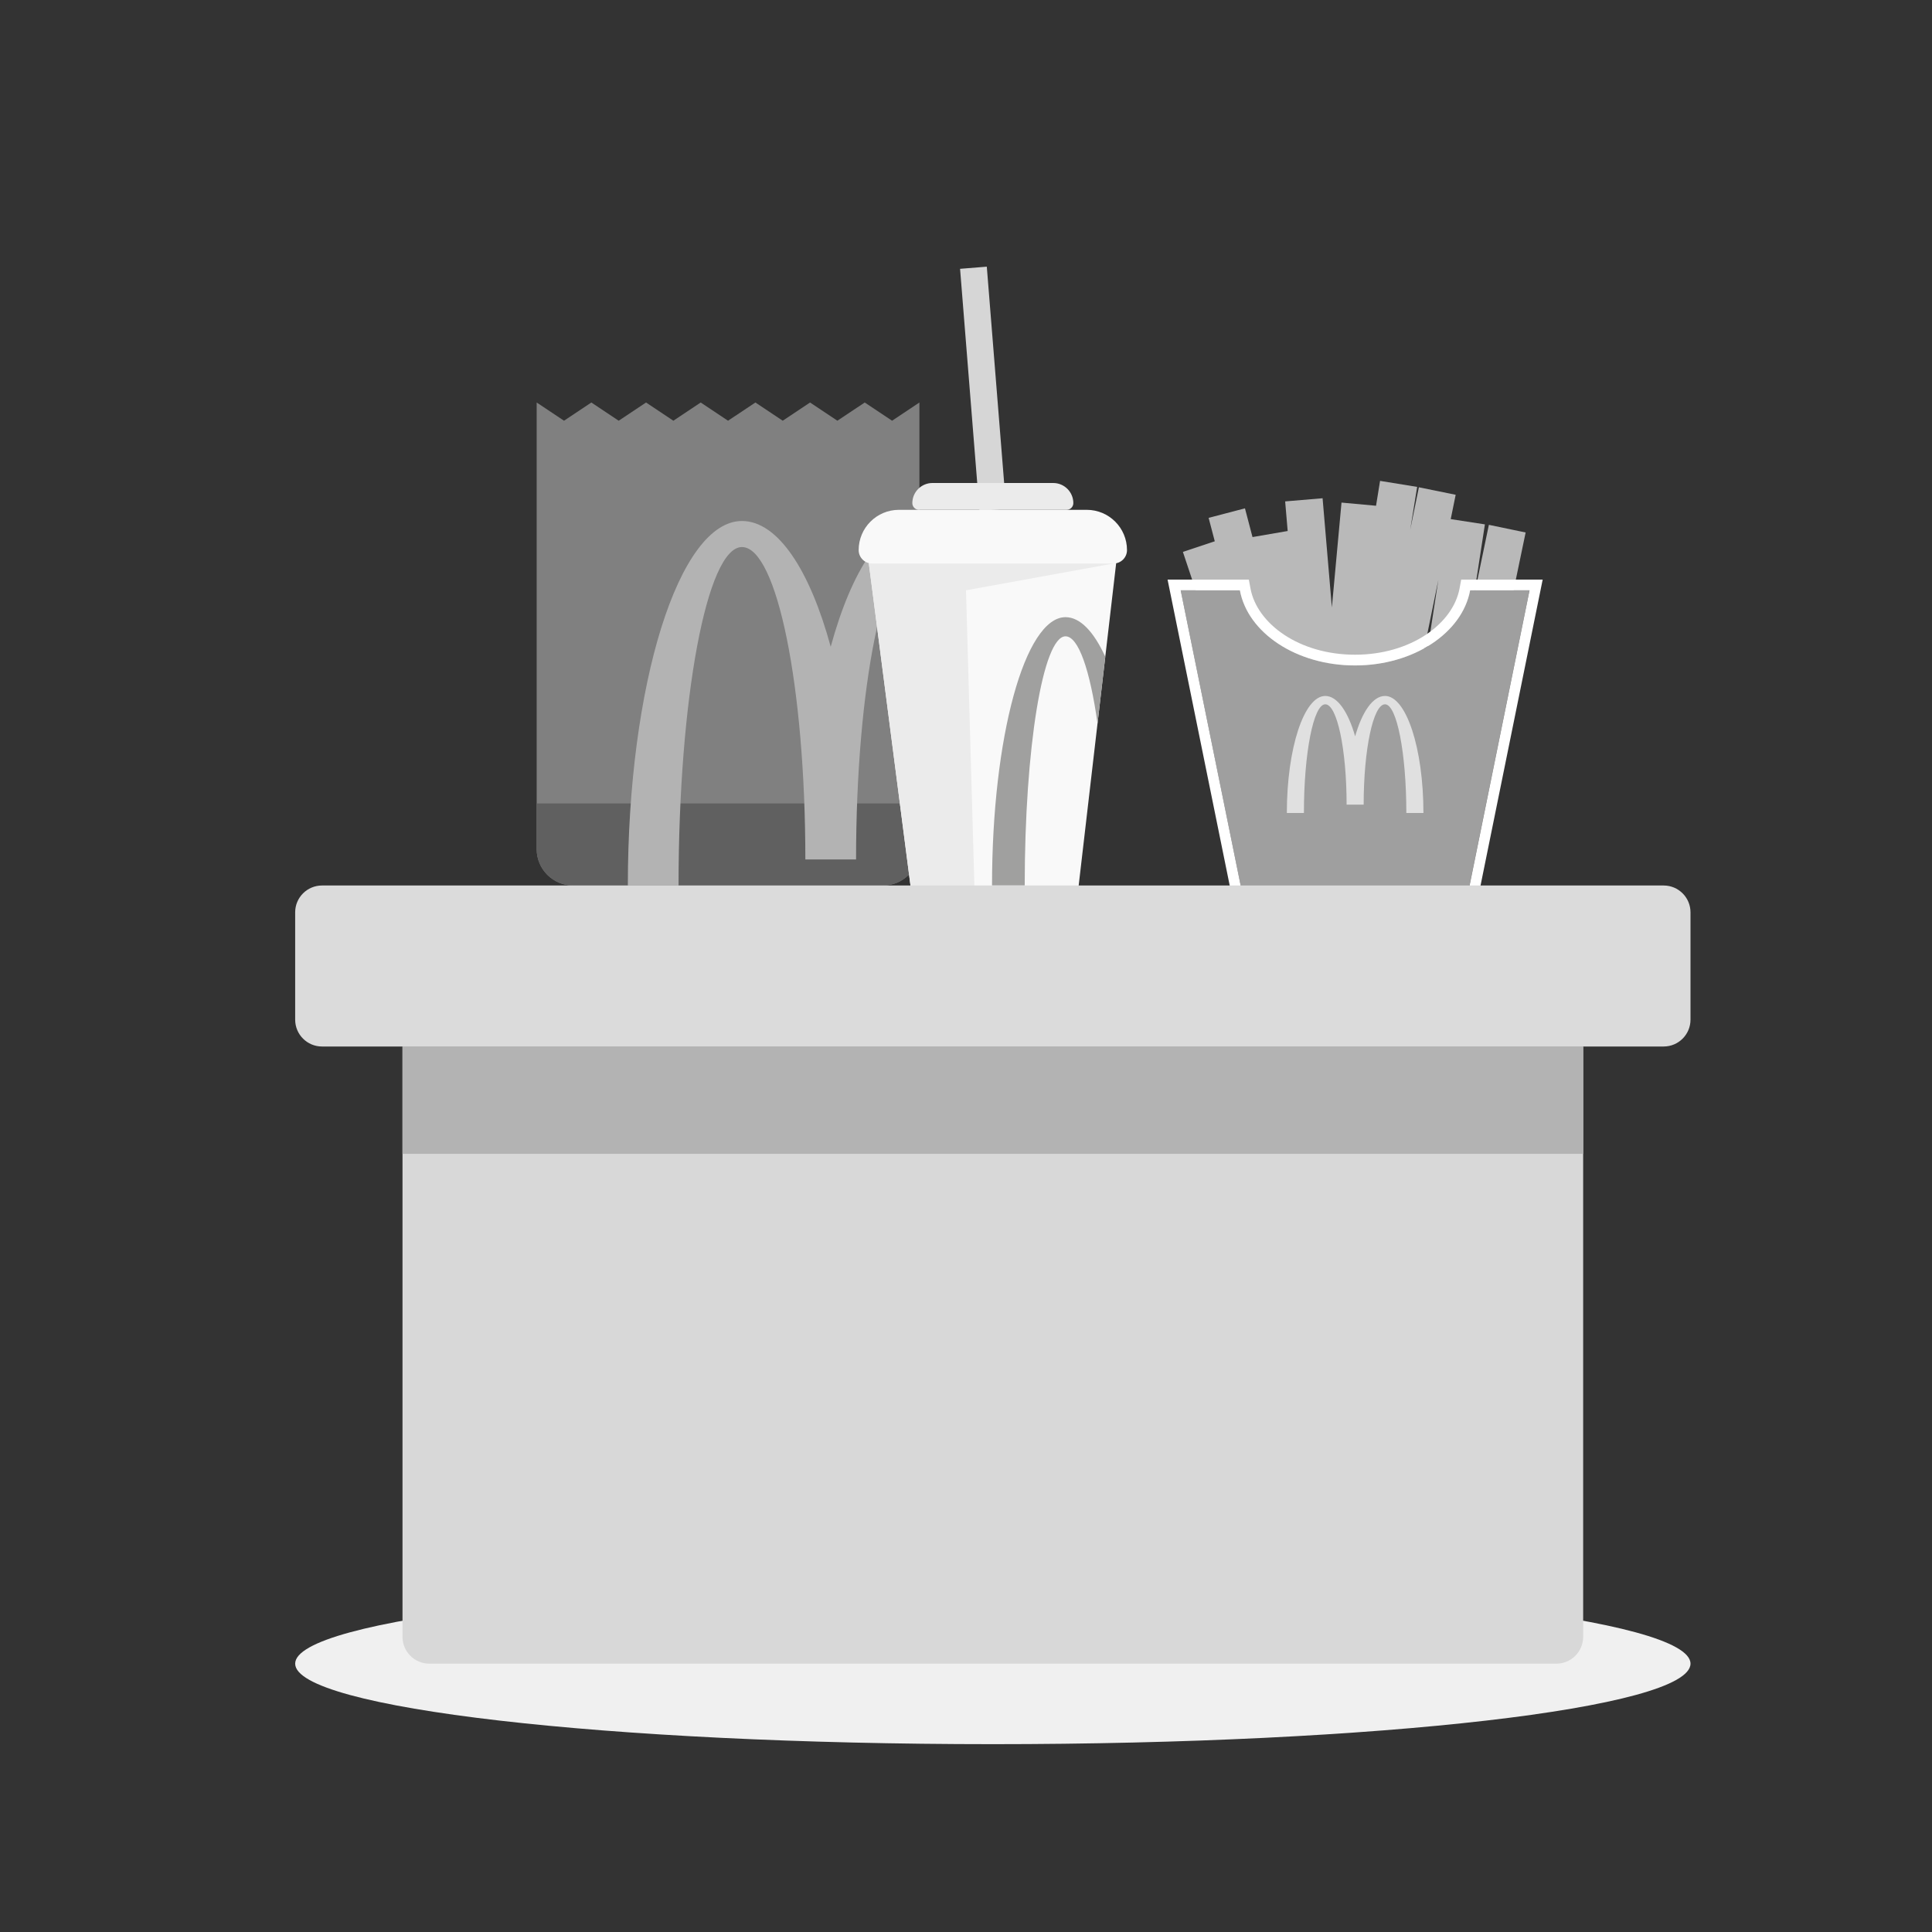 <svg width="72" height="72" viewBox="0 0 72 72" fill="none" xmlns="http://www.w3.org/2000/svg">
<rect x="0" y="0" width="72" height="72" fill="#333333" stroke="none"/>
<path d="M63 62C63 63.657 51.359 65 37 65C22.641 65 11 63.657 11 62C11 60.343 22.641 59 37 59C51.359 59 63 60.343 63 62Z" fill="#F0F0F0"/>
<path d="M32.226 15L31.207 15.679L30.189 15L29.17 15.679L28.151 15L27.132 15.679L26.113 15L25.094 15.679L24.076 15L23.057 15.679L22.038 15L21.019 15.679L20 15V31.642C20 32.392 20.608 33 21.358 33H32.906C33.656 33 34.264 32.392 34.264 31.642V15L33.245 15.679L32.226 15Z" fill="#808080"/>
<path d="M20 29.943H34.264V31.642C34.264 32.392 33.656 33 32.906 33H21.358C20.608 33 20 32.392 20 31.642V29.943Z" fill="#606060"/>
<path d="M34.266 20.387C32.962 20.387 31.903 25.6 31.903 32.03H30.013C30.013 25.6 28.956 20.387 27.65 20.387C26.347 20.387 25.288 26.033 25.288 33.001H23.398C23.398 25.497 25.302 19.416 27.65 19.416C28.987 19.416 30.18 21.244 30.958 24.103C31.738 21.244 32.93 19.416 34.266 19.416V20.387Z" fill="#B3B3B3"/>
<path fill-rule="evenodd" clip-rule="evenodd" d="M51.66 25.27L51.626 25.476L50.792 25.341L50.77 25.577L49.376 25.449L49.382 25.386L48.993 25.419L48.995 25.434L47.616 25.672L47.613 25.657L46.767 25.879L46.745 25.795L45.918 26.071L44.083 20.568L45.271 20.172L45.042 19.299L46.396 18.944L46.677 20.015L47.988 19.789L47.894 18.686L49.289 18.568L49.635 22.637L49.994 18.73L51.281 18.848L51.431 17.921L52.813 18.145L52.554 19.746L52.878 18.16L54.249 18.439L54.064 19.346L55.338 19.542L54.906 22.344L55.486 19.559L56.856 19.844L55.885 24.508L54.613 24.243L54.499 24.976L53.116 24.763L53.603 21.61L52.808 25.504L51.66 25.27Z" fill="#B9B9B9"/>
<path d="M46.206 22H44L46.438 34H54.562L57 22H54.786C54.494 23.581 52.685 24.799 50.496 24.799C48.307 24.799 46.498 23.581 46.206 22Z" fill="#9F9F9F"/>
<path fill-rule="evenodd" clip-rule="evenodd" d="M46.541 21.6L46.601 21.927C46.844 23.248 48.419 24.399 50.497 24.399C52.576 24.399 54.15 23.248 54.394 21.927L54.454 21.6H57.491L54.891 34.4H46.112L43.512 21.6H46.541ZM44.001 22L46.439 34H54.564L57.001 22H54.787C54.496 23.581 52.686 24.799 50.497 24.799C48.309 24.799 46.499 23.581 46.208 22H44.001Z" fill="white"/>
<path fill-rule="evenodd" clip-rule="evenodd" d="M51.615 26.247C52.054 26.247 52.41 28.061 52.41 30.298H53.047C53.047 27.889 52.406 25.936 51.615 25.936C51.166 25.936 50.764 26.522 50.502 27.441C50.239 26.522 49.838 25.936 49.389 25.936C48.598 25.936 47.957 27.889 47.957 30.298H48.593C48.593 28.061 48.95 26.247 49.389 26.247C49.828 26.247 50.184 27.922 50.184 29.987H50.82C50.82 27.922 51.176 26.247 51.615 26.247Z" fill="#E0E0E0"/>
<path d="M40.168 33.266L41.637 20.639H32.333L33.965 33.266H40.168Z" fill="#F9F9F9"/>
<path fill-rule="evenodd" clip-rule="evenodd" d="M40.902 26.963C40.623 24.984 40.193 23.714 39.709 23.714C38.869 23.714 38.188 27.871 38.188 33H36.97C36.97 27.477 38.196 23 39.709 23C40.255 23 40.764 23.542 41.191 24.476L40.902 26.963Z" fill="#A0A09F"/>
<path d="M33.965 33.266H36.32L36 21.999L41.5 20.999L35.655 20.639H32.332L33.965 33.266Z" fill="#EBEBEB"/>
<path fill-rule="evenodd" clip-rule="evenodd" d="M35.779 10.018L36.502 19.04L37.499 18.96L36.775 9.938L35.779 10.018Z" fill="#D6D6D6"/>
<path d="M40 18.75C40 18.336 39.664 18 39.25 18H34.75C34.336 18 34 18.336 34 18.75C34 18.888 34.112 19 34.25 19H39.75C39.888 19 40 18.888 40 18.75Z" fill="#EBEBEB"/>
<path d="M42 20.5C42 19.672 41.328 19 40.5 19H33.5C32.672 19 32 19.672 32 20.5C32 20.776 32.224 21 32.5 21H41.5C41.776 21 42 20.776 42 20.5Z" fill="#F9F9F9"/>
<path d="M11 34C11 33.448 11.448 33 12 33H62C62.552 33 63 33.448 63 34V38C63 38.552 62.552 39 62 39H12C11.448 39 11 38.552 11 38V34Z" fill="#DBDBDB"/>
<path d="M15 39H59V61C59 61.552 58.552 62 58 62H16C15.448 62 15 61.552 15 61V39Z" fill="#D8D8D8"/>
<path d="M15 39H59V43H15V39Z" fill="#B3B3B3"/>
</svg>
